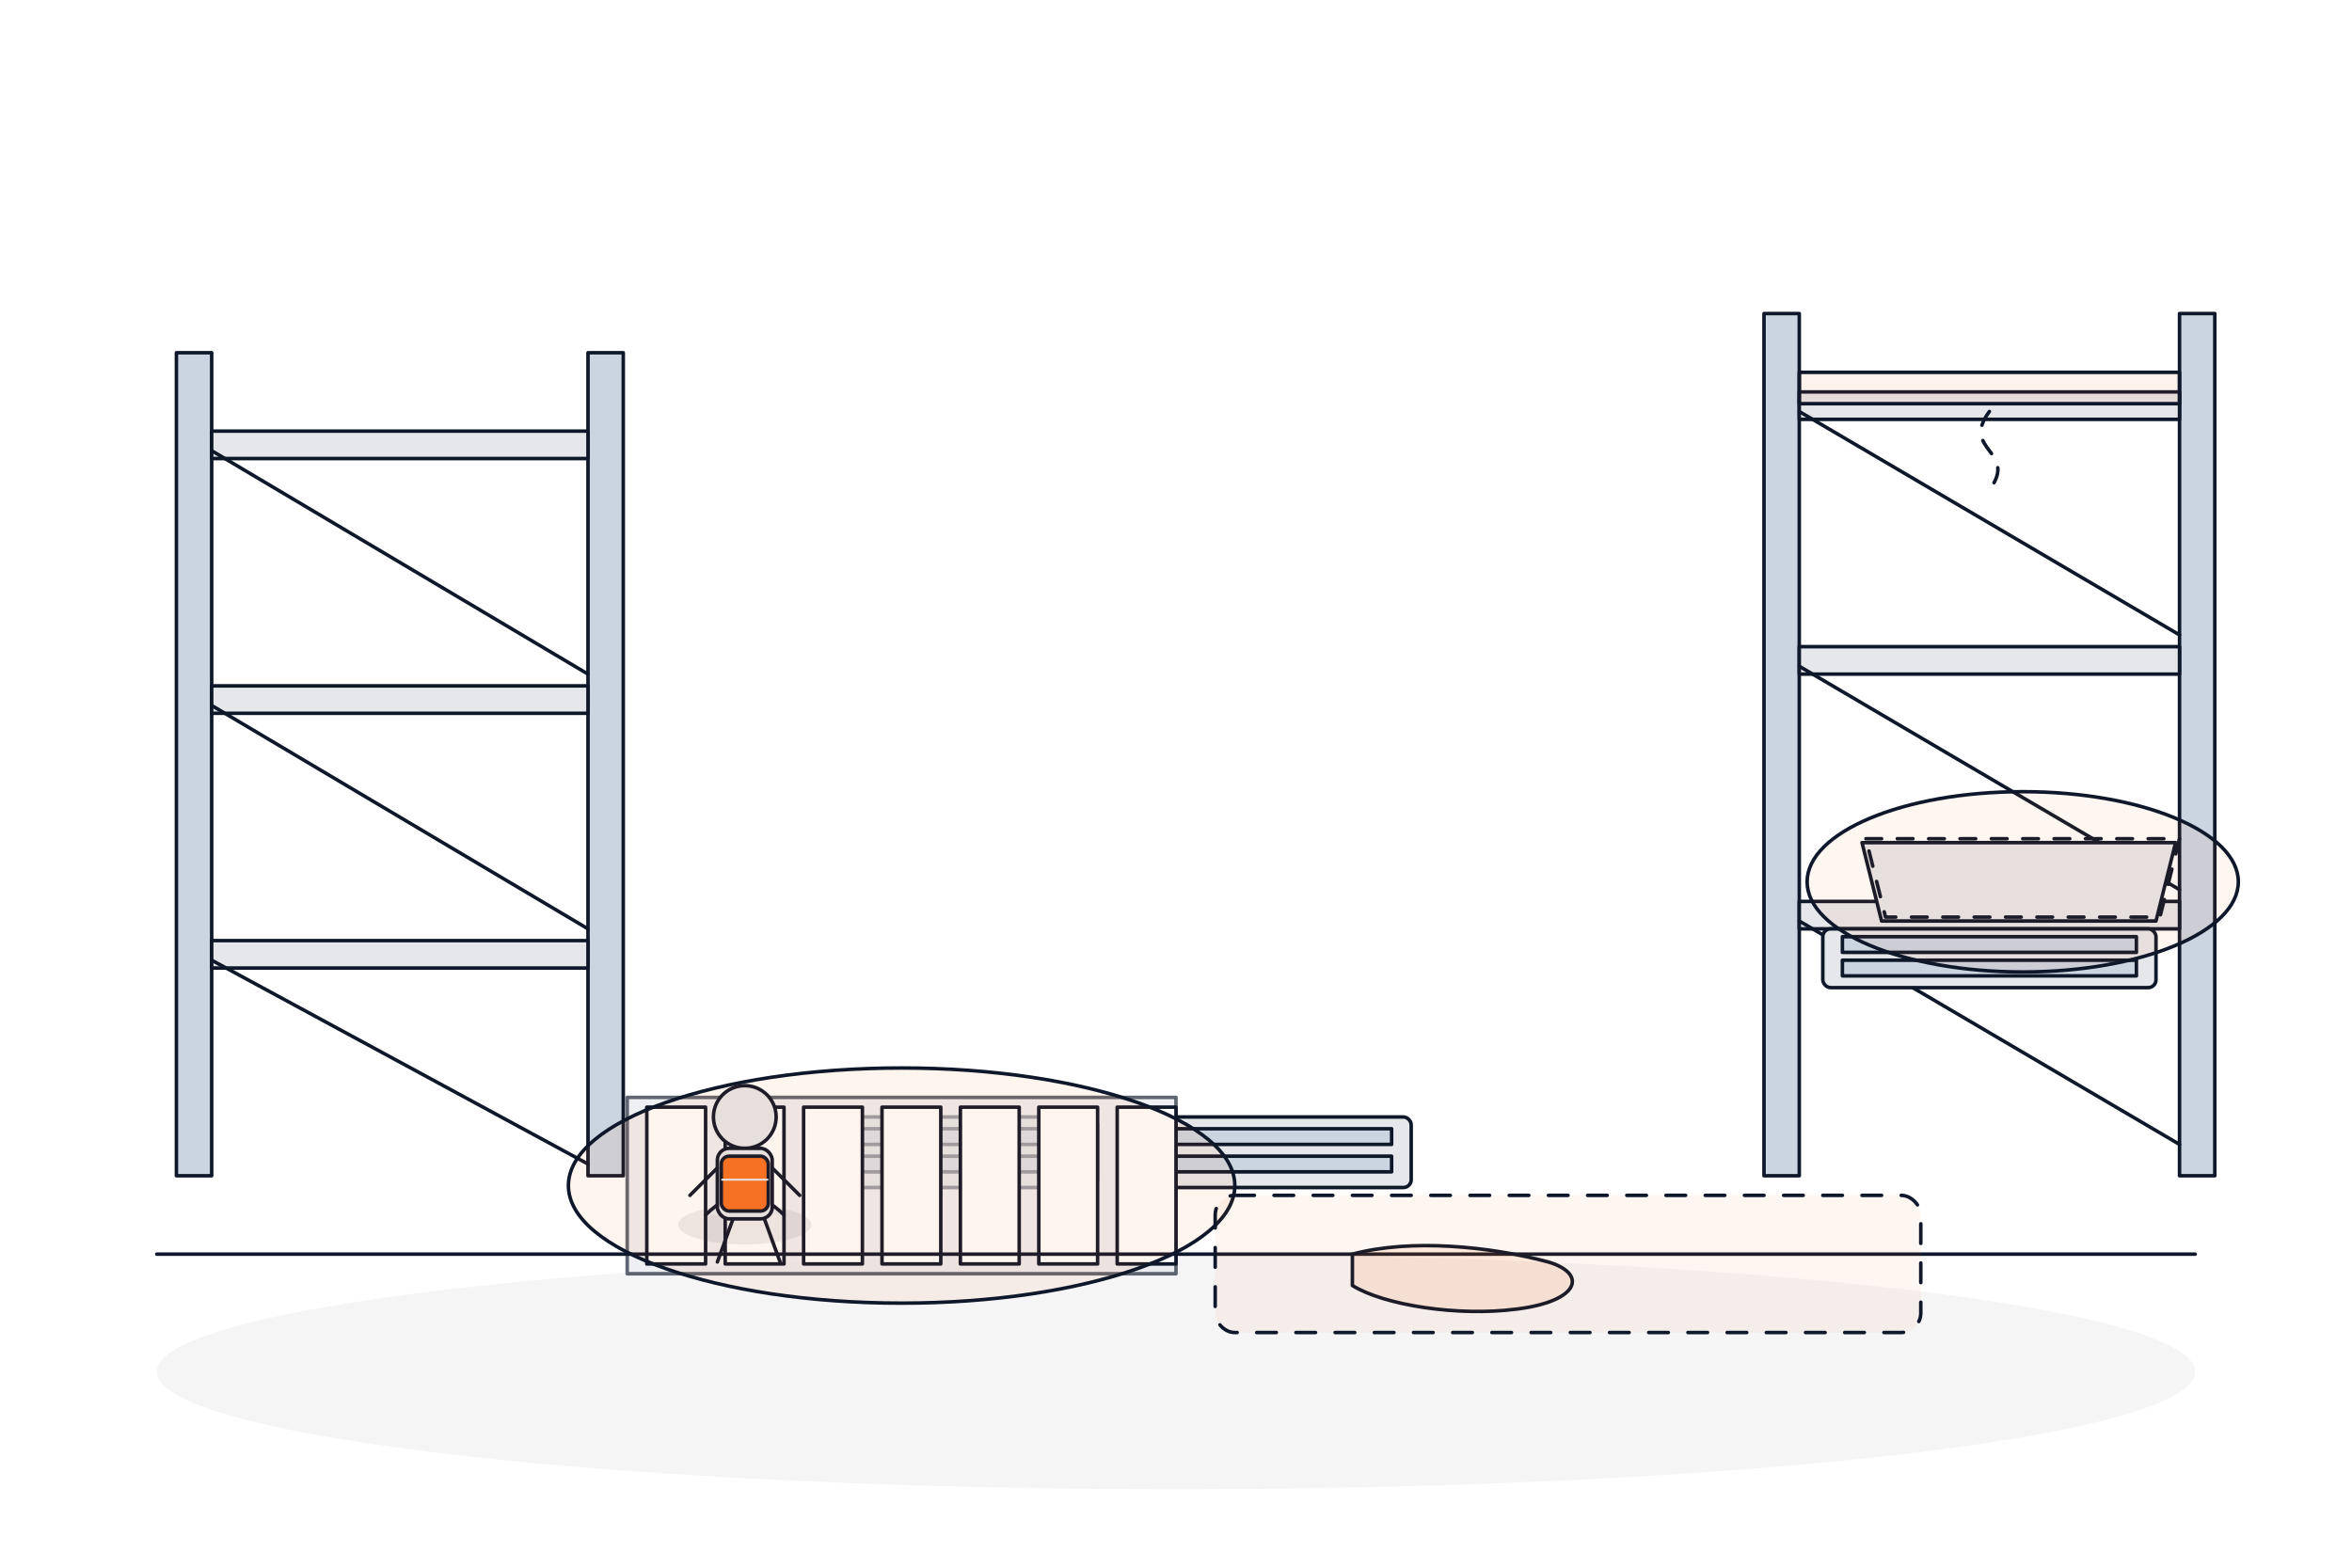 <svg xmlns="http://www.w3.org/2000/svg" width="1200" height="800" viewBox="0 0 1200 800">
  <defs>
    <style>
      .st { stroke:#0F172A; stroke-width:1.8; stroke-linecap:round; stroke-linejoin:round; }
    </style>
  </defs>

  <!-- Scene container / background -->
  <g id="scene">
    <rect x="0" y="0" width="1200" height="800" fill="#FFFFFF"/>
    <!-- Subtle floor shadow -->
    <ellipse cx="600" cy="700" rx="520" ry="60" fill="#0F172A" fill-opacity="0.04"/>
  </g>

  <!-- Racks (left/right bays) -->
  <g id="racks">
    <!-- Left rack frame -->
    <g>
      <!-- Uprights -->
      <rect x="90" y="180" width="18" height="420" fill="#CBD5E1" class="st"/>
      <rect x="300" y="180" width="18" height="420" fill="#CBD5E1" class="st"/>
      <!-- Beams -->
      <rect x="108" y="220" width="192" height="14" fill="#E5E7EB" class="st"/>
      <rect x="108" y="350" width="192" height="14" fill="#E5E7EB" class="st"/>
      <rect x="108" y="480" width="192" height="14" fill="#E5E7EB" class="st"/>
      <!-- Diagonals -->
      <path d="M108 230 L300 344" fill="none" class="st"/>
      <path d="M108 360 L300 474" fill="none" class="st"/>
      <path d="M108 490 L300 594" fill="none" class="st"/>
    </g>

    <!-- Right rack frame -->
    <g>
      <!-- Uprights -->
      <rect x="900" y="160" width="18" height="440" fill="#CBD5E1" class="st"/>
      <rect x="1112" y="160" width="18" height="440" fill="#CBD5E1" class="st"/>
      <!-- Beams -->
      <rect x="918" y="200" width="194" height="14" fill="#E5E7EB" class="st"/>
      <rect x="918" y="330" width="194" height="14" fill="#E5E7EB" class="st"/>
      <rect x="918" y="460" width="194" height="14" fill="#E5E7EB" class="st"/>
      <!-- Diagonals -->
      <path d="M918 210 L1112 324" fill="none" class="st"/>
      <path d="M918 340 L1112 454" fill="none" class="st"/>
      <path d="M918 470 L1112 584" fill="none" class="st"/>
    </g>
  </g>

  <!-- Pallets -->
  <g id="pallets">
    <!-- Floor pallets center-left -->
    <g>
      <rect x="420" y="570" width="140" height="36" rx="4" fill="#E5E7EB" class="st"/>
      <rect x="430" y="576" width="120" height="8" fill="#CBD5E1" class="st"/>
      <rect x="430" y="590" width="120" height="8" fill="#CBD5E1" class="st"/>
    </g>
    <g>
      <rect x="580" y="570" width="140" height="36" rx="4" fill="#E5E7EB" class="st"/>
      <rect x="590" y="576" width="120" height="8" fill="#CBD5E1" class="st"/>
      <rect x="590" y="590" width="120" height="8" fill="#CBD5E1" class="st"/>
    </g>

    <!-- Pallet on right rack lower beam with a box -->
    <g>
      <rect x="930" y="474" width="170" height="30" rx="4" fill="#E5E7EB" class="st"/>
      <rect x="940" y="478" width="150" height="8" fill="#CBD5E1" class="st"/>
      <rect x="940" y="490" width="150" height="8" fill="#CBD5E1" class="st"/>
      <!-- Load box (slightly skewed for "unstable" hint) -->
      <polygon points="950,430 1110,430 1100,470 960,470" fill="#E5E7EB" class="st"/>
    </g>
  </g>

  <!-- Floor markings -->
  <g id="floor-markings">
    <!-- Pedestrian walkway -->
    <rect x="320" y="560" width="280" height="90" fill="#E5E7EB" opacity="0.65" class="st"/>
    <!-- Zebra stripes -->
    <rect x="330" y="565" width="30" height="80" fill="#FFFFFF" class="st"/>
    <rect x="370" y="565" width="30" height="80" fill="#FFFFFF" class="st"/>
    <rect x="410" y="565" width="30" height="80" fill="#FFFFFF" class="st"/>
    <rect x="450" y="565" width="30" height="80" fill="#FFFFFF" class="st"/>
    <rect x="490" y="565" width="30" height="80" fill="#FFFFFF" class="st"/>
    <rect x="530" y="565" width="30" height="80" fill="#FFFFFF" class="st"/>
    <rect x="570" y="565" width="30" height="80" fill="#FFFFFF" class="st"/>
    <!-- Aisle center line -->
    <line x1="80" y1="640" x2="1120" y2="640" stroke="#CBD5E1" class="st"/>
  </g>

  <!-- Pedestrian silhouette (with PPE vest) -->
  <g id="pedestrian">
    <!-- Shadow -->
    <ellipse cx="380" cy="625" rx="34" ry="10" fill="#0F172A" fill-opacity="0.08"/>
    <!-- Body -->
    <circle cx="380" cy="570" r="16" fill="#E5E7EB" class="st"/>
    <path d="M360 620 Q380 600 400 620" fill="#E5E7EB" class="st"/>
    <rect x="366" y="586" width="28" height="36" rx="6" fill="#E5E7EB" class="st"/>
    <!-- Arms/legs -->
    <path d="M366 596 L352 610" fill="none" class="st"/>
    <path d="M394 596 L408 610" fill="none" class="st"/>
    <path d="M374 622 L366 644" fill="none" class="st"/>
    <path d="M390 622 L398 644" fill="none" class="st"/>
    <!-- Hi-vis vest (accent) -->
    <rect x="368" y="590" width="24" height="28" rx="4" fill="#F76511" fill-opacity="0.9" stroke="#F76511" class="st"/>
    <line x1="368" y1="602" x2="392" y2="602" stroke="#E5E7EB" />
  </g>

  <!-- Hazard: Spill (subtle orange) -->
  <g id="hazard-spill">
    <!-- Puddle -->
    <path d="M690 640 C720 632, 760 636, 790 644 C810 650, 806 664, 774 668 C744 672, 706 666, 690 656 Z" fill="#F76511" fill-opacity="0.10" stroke="#F76511" class="st"/>
  </g>

  <!-- Hazard: Pedestrian crossing emphasis -->
  <g id="hazard-pedestrian">
    <ellipse cx="460" cy="605" rx="170" ry="60" fill="#F76511" fill-opacity="0.07" stroke="#F76511" class="st"/>
  </g>

  <!-- Hazard: Overhead obstruction near right rack upper beam -->
  <g id="hazard-overhead">
    <rect x="918" y="190" width="194" height="16" fill="#F76511" fill-opacity="0.08" stroke="#F76511" class="st"/>
    <path d="M1015 210 C1000 230, 1030 230, 1015 250" fill="none" stroke="#F76511" stroke-dasharray="8 8" class="st"/>
  </g>

  <!-- Hazard: Unstable load on right rack -->
  <g id="hazard-unstable-load">
    <polygon points="952,428 1112,428 1102,468 962,468" fill="none" stroke="#F76511" stroke-dasharray="8 8" class="st"/>
    <ellipse cx="1032" cy="450" rx="110" ry="46" fill="#F76511" fill-opacity="0.06" stroke="#F76511" class="st"/>
  </g>

  <!-- Hazard: Speed zone (aisle area) -->
  <g id="hazard-speed-zone">
    <rect x="620" y="610" width="360" height="70" rx="10" fill="#F76511" fill-opacity="0.06" stroke="#F76511" stroke-dasharray="10 10" class="st"/>
  </g>
</svg>
